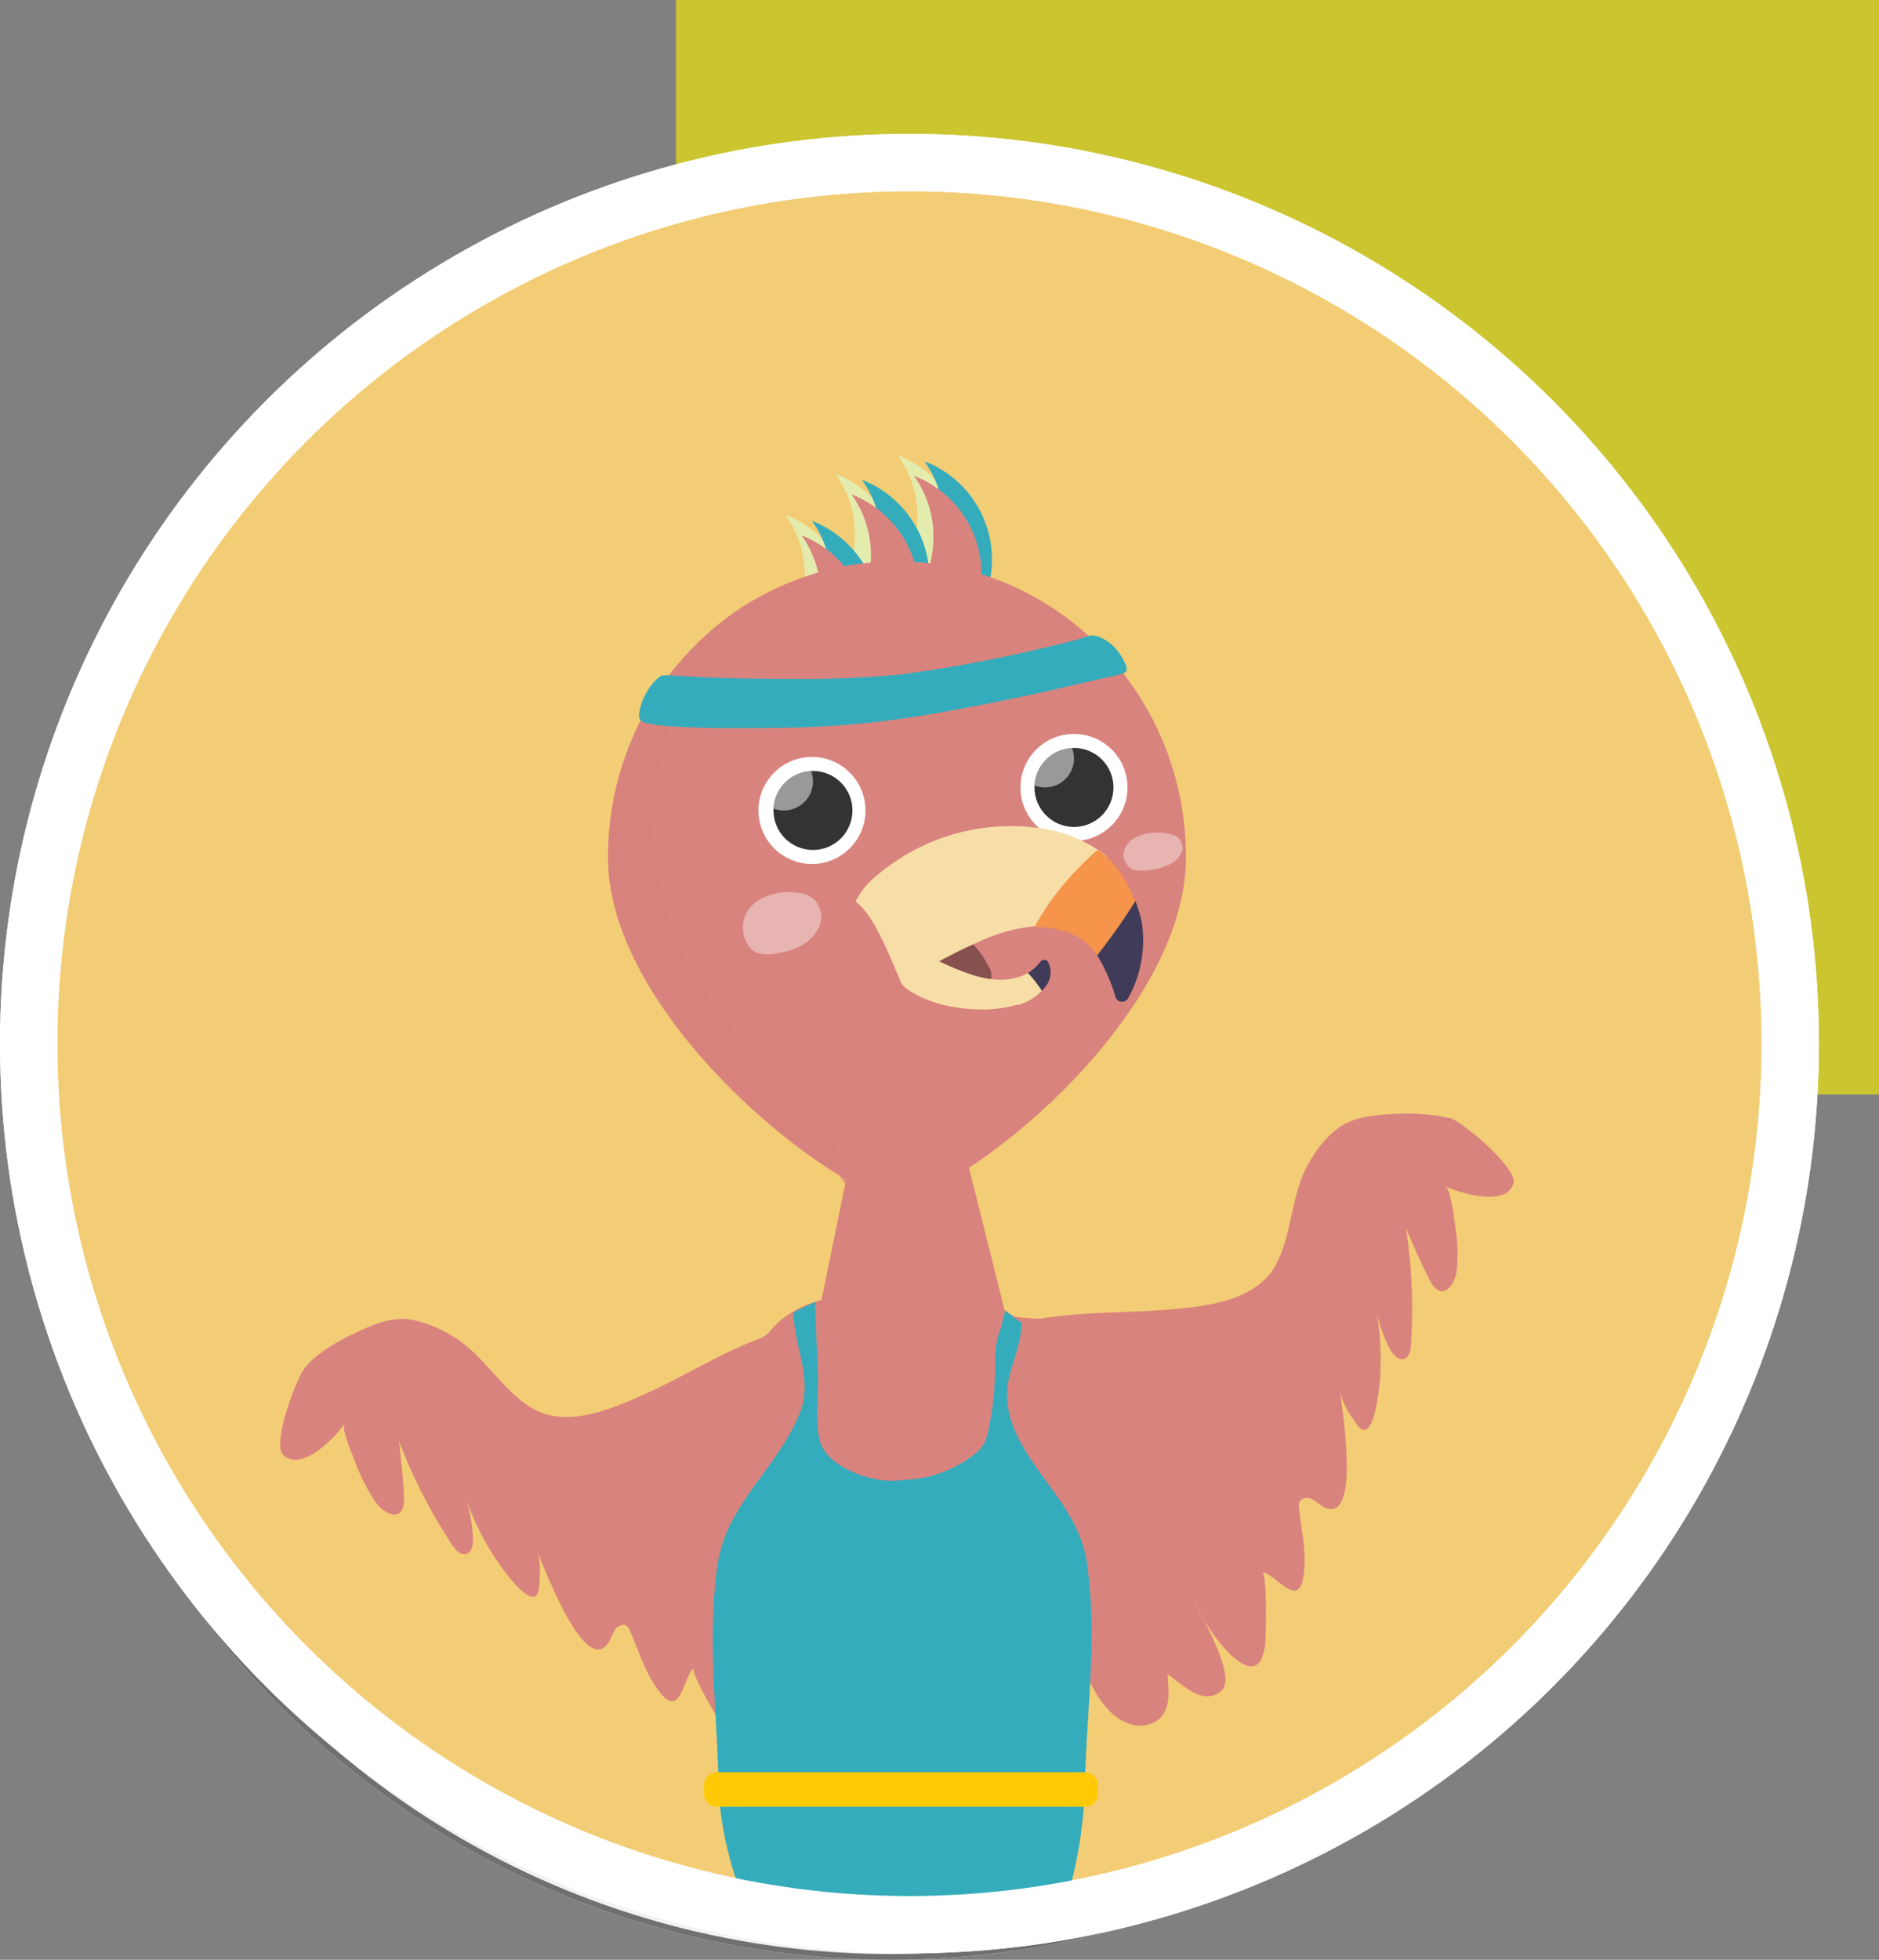 <svg xmlns="http://www.w3.org/2000/svg" xmlns:xlink="http://www.w3.org/1999/xlink" viewBox="0 0 328 342">
  <rect x="0" y="0" width="328" height="342" fill="#808080" stroke="none"/>
  <defs>
    <style>
      .cls-1 {
        fill: #f2f2f2;
        stroke: #707070;
      }

      .cls-2 {
        fill: #cbc530;
      }

      .cls-3 {
        fill: #f3cd75;
      }

      .cls-25, .cls-3 {
        stroke: #fff;
        stroke-width: 10px;
      }

      .cls-4 {
        clip-path: url(#clip-path);
      }

      .cls-10, .cls-11, .cls-12, .cls-5 {
        fill: #d9837e;
      }

      .cls-19, .cls-20, .cls-23, .cls-5, .cls-6, .cls-8, .cls-9 {
        fill-rule: evenodd;
      }

      .cls-6 {
        fill: #eddedc;
      }

      .cls-24, .cls-25, .cls-27, .cls-7 {
        fill: none;
      }

      .cls-24, .cls-7 {
        stroke: #8d8a8b;
        stroke-miterlimit: 10;
      }

      .cls-7 {
        stroke-width: 1.768px;
      }

      .cls-8 {
        fill: #35acbc;
      }

      .cls-9 {
        fill: #e4ecad;
      }

      .cls-10 {
        opacity: 0.75;
      }

      .cls-12, .cls-16, .cls-18 {
        opacity: 0.5;
      }

      .cls-13, .cls-16 {
        fill: #fff;
      }

      .cls-14 {
        fill: #333;
      }

      .cls-15 {
        clip-path: url(#clip-path-2);
      }

      .cls-17 {
        fill: #e7b4b1;
      }

      .cls-18 {
        fill: #372120;
      }

      .cls-19, .cls-22 {
        fill: #f7dea7;
      }

      .cls-20 {
        fill: #403b58;
      }

      .cls-21 {
        fill: #f5944a;
      }

      .cls-23 {
        fill: #ffca05;
      }

      .cls-24 {
        stroke-width: 1.691px;
      }

      .cls-26 {
        stroke: none;
      }
    </style>
    <clipPath id="clip-path">
      <rect id="Rectangle_518" data-name="Rectangle 518" width="283.495" height="252.771"/>
    </clipPath>
    <clipPath id="clip-path-2">
      <circle id="Ellipse_218" data-name="Ellipse 218" cx="6.895" cy="6.895" r="6.895"/>
    </clipPath>
  </defs>
  <g id="Group_830" data-name="Group 830" transform="translate(-536 -1982)">
    <g id="Ellipse_2" data-name="Ellipse 2" class="cls-1" transform="translate(541 2023)">
      <circle class="cls-26" cx="150.5" cy="150.5" r="150.5"/>
      <circle class="cls-27" cx="150.5" cy="150.5" r="150"/>
    </g>
    <rect id="Rectangle_10" data-name="Rectangle 10" class="cls-2" width="210" height="191" transform="translate(654 1982)"/>
    <circle id="Ellipse_258" data-name="Ellipse 258" class="cls-3" cx="153.756" cy="153.756" r="153.756" transform="translate(541 2010.366)"/>
    <g id="Group_793" data-name="Group 793" transform="translate(555.281 2061.461)">
      <g id="Group_792" data-name="Group 792" class="cls-4">
        <path id="Path_869" data-name="Path 869" class="cls-5" d="M390.269,262.75c-13.7,30.549-15.8,68.43-14.14,100.113,1.92,36.048,12.656,103.779,12.656,103.779h5.5l9.688-173.955S392.1,258.648,390.269,262.75Z" transform="translate(-267.549 -33.371)"/>
        <path id="Path_870" data-name="Path 870" class="cls-6" d="M384.409,495.149c-2.008.436-4.015.087-6.023,0a39.131,39.131,0,0,0-16.758,2.357c-1.135.436-2.357,1.047-2.531,2.269a2.935,2.935,0,0,0,1.658,2.706c3.142,2.182,7.157,2.531,11,2.531a130.4,130.4,0,0,0,16.5-.7c1.571-.175,3.229-.436,4.19-1.658,1.222-1.484.7-3.579.262-5.412a3.656,3.656,0,0,0-.96-1.92,3.694,3.694,0,0,0-2.182-.524c-1.92,0-3.928.087-5.848.262" transform="translate(-265.442 -62.924)"/>
        <line id="Line_22" data-name="Line 22" class="cls-7" x2="4.277" y2="3.491" transform="translate(112.857 432.138)"/>
        <line id="Line_23" data-name="Line 23" class="cls-7" x2="4.277" y2="3.491" transform="translate(108.493 432.138)"/>
        <path id="Path_871" data-name="Path 871" class="cls-8" d="M381.418,436.183a4.465,4.465,0,0,0-1.222,3.753,8.275,8.275,0,0,0,.524,1.746c.785,2.007,1.658,4.1,2.444,6.11-1.4-.087-2.444,3.142-2.269,5.935a10,10,0,0,0,2.706,6.2c-1.135.96-1.833,3.4-1.746,5.761s1.047,4.539,2.182,5.15a9.288,9.288,0,0,0-1.484,2.269,5.935,5.935,0,0,0-.175,3.491c.349,1.222,1.309,1.746,1.484,3.142-.873.785-.873,3.317-.349,4.8a5.479,5.479,0,0,0,2.357,2.793,13.446,13.446,0,0,0,11,1.746,2.337,2.337,0,0,0,1.833-2.095,5.108,5.108,0,0,0-1.746-4.539,6.53,6.53,0,0,0,2.269-7.245,3.985,3.985,0,0,1-.436-1.222c-.175-1.571,1.222-1.833,1.571-3.317a4.014,4.014,0,0,0-.96-3.4,2.433,2.433,0,0,1-.7-1.658,2.572,2.572,0,0,1,.436-1.135,9.434,9.434,0,0,0,1.222-4.888c-.087-1.92-1.047-3.666-1.92-3.055a23.608,23.608,0,0,0,1.047-6.2c-.087-2.182-1.047-4.451-2.095-4.1a10.7,10.7,0,0,0,1.309-4.364c.087-1.746-.873-3.579-1.658-2.793a3.4,3.4,0,0,0,1.047-2.968,1.348,1.348,0,0,0-1.222-1.135,37.466,37.466,0,0,0-12.481.611C384.472,435.572,382.2,435.572,381.418,436.183Z" transform="translate(-268.124 -55.28)"/>
        <path id="Path_872" data-name="Path 872" class="cls-5" d="M430.6,262.75c13.7,30.549,15.8,68.43,14.14,100.113-1.92,36.048-12.656,103.779-12.656,103.779h-5.5L416.9,292.688S428.77,258.648,430.6,262.75Z" transform="translate(-272.796 -33.371)"/>
        <path id="Path_873" data-name="Path 873" class="cls-5" d="M291.99,179.063a31.99,31.99,0,0,1,6.633-4.015c2.88-1.4,6.023-2.793,9.252-2.531a18.265,18.265,0,0,1,6.372,2.095c6.546,3.142,9.427,9.514,15.013,13.18,6.2,4.015,14.314.436,20.511-2.357,6.721-3.055,13.005-7.07,19.9-9.6a31.385,31.385,0,0,0,6.023-4.451c1.222-1.135-.175,5.761.786,7.244,6.721,10.736,10.474,21.733,9.688,34.3-.7,10.649-2.357,21.3-3.055,31.946.175-2.444-1.4-6.2-2.095-4.364-.96,2.793-2.095,7.768-6.372,7.506-4.015-.524-3.491-13.529-4.015-16.5.611,3.579.175,11.434-2.007,14.489-1.571,2.182-3.317.611-4.713-1.047-.7-.786-6.808-11-5.935-11.521-1.833,1.222-2.182,8.641-5.673,4.539-2.706-3.229-3.84-7.244-5.5-11.085a1.57,1.57,0,0,0-.524-.786c-.611-.524-1.571-.087-2.008.524a15.648,15.648,0,0,0-1.047,2.095c-4.19,7.07-11.783-13.965-12.831-16.147.96,1.92.7,4.8.524,6.9-.524,4.8-6.372-3.317-7.332-4.8A48.39,48.39,0,0,1,318,203.415a25.382,25.382,0,0,1,1.4,7.244c.087,1.222-.262,3.317-2.007,2.793-.7-.175-1.135-.873-1.658-1.571a92.856,92.856,0,0,1-9.252-18.068c.349,3.317.786,6.634.873,9.95.175,4.364-3.4,3.055-5.062.524a34.117,34.117,0,0,1-3.491-6.9c-.349-.96-2.444-5.761-1.833-6.634-1.484,2.269-7.506,8.641-10.736,5.412-1.92-1.92,2.357-13.529,3.928-15.275A12.123,12.123,0,0,1,291.99,179.063Z" transform="translate(-256.117 -21.779)"/>
        <path id="Path_874" data-name="Path 874" class="cls-5" d="M505.72,131.951a37.716,37.716,0,0,0-7.681-.262c-3.229.175-6.633.524-9.252,2.357a17.041,17.041,0,0,0-4.451,4.888c-4.1,5.935-3.4,12.918-6.459,18.853-3.4,6.546-12.22,7.506-19.028,8.03-7.332.611-14.751.349-22.083,1.571a33.313,33.313,0,0,1-7.419-.873c-1.658-.436,2.968,4.975,2.88,6.634-.349,9.252.786,18.679,4.539,27.145,3.491,7.943,4.626,14.576,6.372,23.13.873,4.451,2.269,8.99,5.412,12.22a8.556,8.556,0,0,0,4.19,2.618,5.384,5.384,0,0,0,4.713-1.047c2.095-2.008,1.571-5.237,1.4-7.768,2.531,1.658,5.935,5.5,9.252,3.055,3.229-2.444-3.666-13.442-4.713-16.322,1.222,3.491,5.5,10.038,8.9,11.609,2.444,1.135,3.229-1.135,3.579-3.229.175-1.047.436-12.918-.524-12.918,2.182.087,6.2,6.372,7.157,1.135.786-4.19-.262-8.2-.7-12.394a1.815,1.815,0,0,1,.087-.96c.262-.7,1.309-.873,2.008-.611a9.346,9.346,0,0,1,1.92,1.309c7.157,4.1,3.317-17.98,3.142-20.424.175,2.182,1.746,4.539,2.968,6.2,2.88,3.928,3.84-6.023,4.015-7.855a49.778,49.778,0,0,0-.7-12.481,24.427,24.427,0,0,0,2.357,6.983c.524,1.047,1.92,2.793,3.142,1.484a3.572,3.572,0,0,0,.611-2.182,92.42,92.42,0,0,0-.873-20.25c1.309,3.055,2.618,6.2,4.19,9.165,2.007,3.84,4.451.96,4.713-2.095a33.139,33.139,0,0,0-.349-7.768c-.175-.96-.7-6.2-1.746-6.633,2.444,1.222,10.823,3.753,11.958-.524.7-2.618-8.728-10.561-11-11.347C507.379,132.3,506.593,132.039,505.72,131.951Z" transform="translate(-274.333 -16.738)"/>
        <path id="Path_875" data-name="Path 875" class="cls-9" d="M389.855,24.876a47.9,47.9,0,0,1,25.661,1.833A18.332,18.332,0,0,0,406.439,0a18.278,18.278,0,0,1,3.4,10.736,18.68,18.68,0,0,1-2.531,9.339A18.458,18.458,0,0,0,395.528,3.229a18.278,18.278,0,0,1,3.4,10.736,18.54,18.54,0,0,1-1.484,7.244A18.6,18.6,0,0,0,386.8,10.387a18.278,18.278,0,0,1,3.4,10.736A13.685,13.685,0,0,1,389.855,24.876Z" transform="translate(-268.968)"/>
        <path id="Path_876" data-name="Path 876" class="cls-5" d="M393.6,164.543l8.816-42.943h12.743l10.736,42.943c-.873,10.3-9.863,16.758-16.06,16.671C403.725,181.214,394.124,174.232,393.6,164.543Z" transform="translate(-269.833 -15.464)"/>
        <path id="Path_877" data-name="Path 877" class="cls-8" d="M395.155,26.076a47.9,47.9,0,0,1,25.661,1.833A18.332,18.332,0,0,0,411.739,1.2a18.278,18.278,0,0,1,3.4,10.736,18.681,18.681,0,0,1-2.531,9.339A18.458,18.458,0,0,0,400.828,4.429a18.278,18.278,0,0,1,3.4,10.736,18.54,18.54,0,0,1-1.484,7.244A18.6,18.6,0,0,0,392.1,11.587a18.278,18.278,0,0,1,3.4,10.736A13.688,13.688,0,0,1,395.155,26.076Z" transform="translate(-269.642 -0.153)"/>
        <path id="Path_878" data-name="Path 878" class="cls-10" d="M440.268,64.725c0,16.235-24.963,74.452-36.484,74.452-10.91,0-36.484-63.018-36.484-80.3,0-30.113,7.07-28.978,36.484-28.978S440.268,34.612,440.268,64.725Z" transform="translate(-266.488 -3.802)"/>
        <path id="Path_879" data-name="Path 879" class="cls-11" d="M452.2,72.871c0,28.542-39.976,59.614-50.45,59.614-9.6,0-50.449-30.985-50.449-59.614S373.906,21.2,401.75,21.2,452.2,44.33,452.2,72.871Z" transform="translate(-264.454 -2.696)"/>
        <path id="Path_880" data-name="Path 880" class="cls-12" d="M401.75,132.513c-9.6,0-50.449-30.985-50.449-59.614A52.789,52.789,0,0,1,373.383,30.13c6.633-4.8,18.853-8.03,18.853-8.03s-4.8,2.269-10.212,5.586c-11.783,7.07-22.694,20.25-22.694,39.888,0,20.162,12.831,35.175,22.781,45.649,11,11.609,14.053,18.242,18.417,18.94.087,0,1.658.262,1.658.262A1.776,1.776,0,0,1,401.75,132.513Z" transform="translate(-264.454 -2.81)"/>
        <circle id="Ellipse_214" data-name="Ellipse 214" class="cls-13" cx="9.339" cy="9.339" r="9.339" transform="translate(113.119 52.632)"/>
        <circle id="Ellipse_215" data-name="Ellipse 215" class="cls-13" cx="9.339" cy="9.339" r="9.339" transform="translate(158.855 48.617)"/>
        <circle id="Ellipse_216" data-name="Ellipse 216" class="cls-14" cx="6.895" cy="6.895" r="6.895" transform="translate(115.737 55.076)"/>
        <g id="Group_787" data-name="Group 787" transform="translate(115.737 55.076)">
          <g id="Group_786" data-name="Group 786" class="cls-15" transform="translate(0 0)">
            <circle id="Ellipse_217" data-name="Ellipse 217" class="cls-16" cx="5.062" cy="5.062" r="5.062" transform="translate(-3.229 -3.229)"/>
          </g>
        </g>
        <circle id="Ellipse_219" data-name="Ellipse 219" class="cls-14" cx="6.895" cy="6.895" r="6.895" transform="translate(161.299 51.061)"/>
        <g id="Group_789" data-name="Group 789" transform="translate(161.299 51.061)">
          <g id="Group_788" data-name="Group 788" class="cls-15" transform="translate(0 0)">
            <circle id="Ellipse_220" data-name="Ellipse 220" class="cls-16" cx="5.062" cy="5.062" r="5.062" transform="translate(-3.229 -3.229)"/>
          </g>
        </g>
        <path id="Path_881" data-name="Path 881" class="cls-5" d="M393.055,28.976a47.9,47.9,0,0,1,25.661,1.833A18.332,18.332,0,0,0,409.639,4.1a18.278,18.278,0,0,1,3.4,10.736,18.68,18.68,0,0,1-2.531,9.339A18.458,18.458,0,0,0,398.728,7.329a18.278,18.278,0,0,1,3.4,10.736,18.539,18.539,0,0,1-1.484,7.244A18.6,18.6,0,0,0,390,14.487a18.278,18.278,0,0,1,3.4,10.736A14.326,14.326,0,0,1,393.055,28.976Z" transform="translate(-269.375 -0.521)"/>
        <path id="Path_882" data-name="Path 882" class="cls-17" d="M455.276,81.339c-1.484-1.571-.96-3.84,1.047-4.975l.524-.262a8.869,8.869,0,0,1,4.539-.611,6.734,6.734,0,0,1,2.269.611,2.324,2.324,0,0,1,.96,2.618,4.221,4.221,0,0,1-2.182,2.269,11.118,11.118,0,0,1-3.317.96,7.056,7.056,0,0,1-2.706,0A2.085,2.085,0,0,1,455.276,81.339Z" transform="translate(-277.568 -9.592)"/>
        <path id="Path_883" data-name="Path 883" class="cls-17" d="M379.432,96.906a5.53,5.53,0,0,1,1.4-8.03c.262-.175.436-.262.7-.436a10.93,10.93,0,0,1,6.022-1.047,5.1,5.1,0,0,1,2.968,1.047,4.338,4.338,0,0,1,1.309,4.277,6.691,6.691,0,0,1-2.88,3.666,11.322,11.322,0,0,1-4.451,1.571,7.444,7.444,0,0,1-3.666,0A3.114,3.114,0,0,1,379.432,96.906Z" transform="translate(-267.884 -11.107)"/>
        <g id="Group_791" data-name="Group 791" transform="translate(130.052 64.683)">
          <path id="Path_884" data-name="Path 884" class="cls-18" d="M412.7,101.114a11.034,11.034,0,0,1,1.309-5.412,3.4,3.4,0,0,1,2.357-2.008,5.072,5.072,0,0,1,3.4,1.047,15.978,15.978,0,0,1,5.761,6.284,3.172,3.172,0,0,1,.436,2.444,2.483,2.483,0,0,1-1.833,1.047,14.479,14.479,0,0,1-11.172-3.4" transform="translate(-402.313 -76.594)"/>
          <path id="Path_885" data-name="Path 885" class="cls-19" d="M437.546,86.5c2.357-2.444,4.713-4.8,7.157-7.07-.175-.087-.262-.262-.436-.349a24.274,24.274,0,0,0-12.22-4.713,36.015,36.015,0,0,0-27.407,8.292,13.32,13.32,0,0,0-3.84,4.626c4.1,2.88,7.768,14.664,8.2,14.314a87.8,87.8,0,0,1,13.442-7.332,29.118,29.118,0,0,1,10.212-2.706h.436c.436-.524.786-.96.96-1.222C435.189,89.026,436.324,87.717,437.546,86.5Z" transform="translate(-400.8 -74.107)"/>
          <path id="Path_886" data-name="Path 886" class="cls-20" d="M452.329,105.833a1.217,1.217,0,0,0,2.182.262A20.853,20.853,0,0,0,456.955,93a22.191,22.191,0,0,0-1.222-4.1,109.75,109.75,0,0,1-6.633,9.6A29.591,29.591,0,0,1,452.329,105.833Z" transform="translate(-406.942 -75.988)"/>
          <path id="Path_887" data-name="Path 887" class="cls-21" d="M453.62,86.494c-1.222-2.618-3.4-6.11-6.022-7.594a52.391,52.391,0,0,0-5.848,5.935,46.994,46.994,0,0,0-5.15,7.506c3.317,0,7.07.786,9.514,3.229.087.087.175.262.349.349.349.436.7.873,1.047,1.4a108.98,108.98,0,0,0,6.721-9.514C453.969,87.279,453.795,86.843,453.62,86.494Z" transform="translate(-405.353 -74.716)"/>
          <g id="Group_790" data-name="Group 790" transform="translate(7.768 22.948)">
            <path id="Path_888" data-name="Path 888" class="cls-19" d="M428.291,105.986c.96.786,1.92,1.658,2.88,2.357-.087,0-.175.087-.262.087a23.951,23.951,0,0,1-6.634,1.047c-4.8,0-9.6-1.047-13.092-3.4A4.23,4.23,0,0,1,409.7,104.5c2.357-.786,5.411-4.19,5.586-4.1a43.145,43.145,0,0,0,6.11,2.706,18.95,18.95,0,0,0,4.888,1.135h.262c.175.175.262.349.349.436A6.562,6.562,0,0,0,428.291,105.986Z" transform="translate(-409.7 -100.398)"/>
            <path id="Path_889" data-name="Path 889" class="cls-20" d="M437.557,101.071a.915.915,0,0,1,1.135,0,3.87,3.87,0,0,1-.087,4.1,11.734,11.734,0,0,1-.96,1.222,20.337,20.337,0,0,0-2.444-3.142A9.472,9.472,0,0,0,437.557,101.071Z" transform="translate(-412.943 -100.459)"/>
            <path id="Path_890" data-name="Path 890" class="cls-22" d="M436.43,106.991a9.171,9.171,0,0,1-3.753,2.095,20.635,20.635,0,0,1-2.357-2.008,12.432,12.432,0,0,1-1.92-2.444,11.376,11.376,0,0,0,5.15-.7c.087,0,.087-.087.175-.087.262-.087.436-.262.7-.349a21.61,21.61,0,0,1,2.444,3.142C436.692,106.729,436.6,106.9,436.43,106.991Z" transform="translate(-412.078 -100.793)"/>
          </g>
        </g>
        <path id="Path_891" data-name="Path 891" class="cls-5" d="M437.181,232.638c-21.821-3.317-37.619,10.474-59.265,15.1.262-10.474-5.761-20.861-6.023-31.335s.524-21.21,4.364-30.549c3.84-9.427,5.848-16.409,20.162-18.155l22.257.349c11.347,5.062,21.908,17.806,20.948,39.015C439.276,213.524,437.181,232.638,437.181,232.638Z" transform="translate(-267.067 -21.327)"/>
        <path id="Path_892" data-name="Path 892" class="cls-8" d="M437.581,214.862c-1.4-10.038-10.387-15.885-13.354-25.225a14.275,14.275,0,0,1,0-8.117c.786-2.88,1.92-5.673,1.92-8.641,0,.087-2.619-1.92-2.793-2.095a24.48,24.48,0,0,0-.7,2.706,17.339,17.339,0,0,0-1.047,4.19c-.087,1.484,0,2.968-.087,4.539a49.144,49.144,0,0,1-.873,7.943c-.436,2.357-.611,3.928-2.357,5.412a20.774,20.774,0,0,1-12.132,4.713l-1.833.175c-4.364.349-12.132-2.357-13.354-6.9-.96-3.4-.262-8.03-.349-11.521-.175-4.277-.349-8.554-.524-12.743h-.087c-.873.436-1.833.873-2.706,1.309-.96.436-1.047.524-.96,1.484a53.84,53.84,0,0,0,.96,5.412c.786,3.4,1.571,7.157.349,10.561-3.666,10.038-13.005,16.147-14.576,27.145-1.833,12.831-.087,25.05.175,37.881.524,20.162,12.656,39.976,28.28,52.806a5.989,5.989,0,0,0,8.466.7c18.155-10.561,26.883-33.429,27.232-53.592C437.581,239.912,439.414,227.692,437.581,214.862Z" transform="translate(-267.118 -21.53)"/>
        <path id="Path_893" data-name="Path 893" class="cls-8" d="M361.69,42.985h1.135c1.571.087,3.142.175,4.8.262,5.5.262,11,.349,16.5.349a182.812,182.812,0,0,0,18.329-.7c1.135-.087,2.182-.262,3.317-.436,8.03-1.135,15.973-2.706,23.828-4.626,1.571-.349,3.229-.786,4.8-1.222.524-.175,1.135-.349,1.658-.524,1.309-.349,2.968.7,3.928,1.484a9.738,9.738,0,0,1,2.444,3.491c.7,1.571-.436,1.571-1.658,1.92l-2.357.524c-2.531.611-4.975,1.135-7.506,1.746q-10.343,2.357-20.686,4.19c-3.4.611-6.9,1.135-10.387,1.571a172.306,172.306,0,0,1-18.94,1.135c-5.848.087-11.7.087-17.544-.262a27.476,27.476,0,0,1-3.753-.436,5.034,5.034,0,0,1-1.222-.262c-1.222-.436-.873-1.658-.611-2.706a11.126,11.126,0,0,1,2.706-4.713C360.9,43.422,361.167,43.073,361.69,42.985Z" transform="translate(-265.243 -4.581)"/>
        <path id="Path_894" data-name="Path 894" class="cls-23" d="M437.01,263.3h-64.24a2.311,2.311,0,0,0-2.269,2.269v1.484a2.311,2.311,0,0,0,2.269,2.269h64.24a2.311,2.311,0,0,0,2.269-2.269v-1.484A2.254,2.254,0,0,0,437.01,263.3Z" transform="translate(-266.895 -33.484)"/>
        <path id="Path_895" data-name="Path 895" class="cls-6" d="M436.377,494.749c1.92.436,3.84.087,5.761,0a37.444,37.444,0,0,1,16.06,2.269c1.047.436,2.269,1.047,2.444,2.182a2.754,2.754,0,0,1-1.571,2.531c-2.968,2.095-6.9,2.357-10.561,2.444a136.59,136.59,0,0,1-15.8-.611c-1.484-.175-3.055-.436-4.015-1.571-1.135-1.4-.7-3.491-.175-5.237a3.392,3.392,0,0,1,.96-1.833,3.275,3.275,0,0,1,2.095-.524c1.833,0,3.753.087,5.586.262" transform="translate(-274.205 -62.873)"/>
        <line id="Line_24" data-name="Line 24" class="cls-24" x1="4.102" y2="3.317" transform="translate(163.917 431.876)"/>
        <line id="Line_25" data-name="Line 25" class="cls-24" x1="4.015" y2="3.317" transform="translate(168.107 431.876)"/>
        <path id="Path_896" data-name="Path 896" class="cls-8" d="M440.627,436.183a4.465,4.465,0,0,1,1.222,3.753,8.275,8.275,0,0,1-.524,1.746c-.786,2.007-1.658,4.1-2.444,6.11,1.4-.087,2.444,3.142,2.269,5.935a10,10,0,0,1-2.706,6.2c1.135.96,1.833,3.4,1.746,5.761s-1.047,4.539-2.182,5.15a9.289,9.289,0,0,1,1.484,2.269,5.935,5.935,0,0,1,.175,3.491c-.349,1.222-1.309,1.746-1.484,3.142.873.785.873,3.317.349,4.8a5.479,5.479,0,0,1-2.357,2.793,13.446,13.446,0,0,1-11,1.746,2.337,2.337,0,0,1-1.833-2.095,5.108,5.108,0,0,1,1.746-4.539,6.53,6.53,0,0,1-2.269-7.245,3.985,3.985,0,0,0,.436-1.222c.175-1.571-1.222-1.833-1.571-3.317a4.014,4.014,0,0,1,.96-3.4,2.433,2.433,0,0,0,.7-1.658,2.572,2.572,0,0,0-.436-1.135,9.434,9.434,0,0,1-1.222-4.888c.087-1.92,1.047-3.666,1.92-3.055a23.606,23.606,0,0,1-1.047-6.2c0-2.182,1.047-4.451,2.095-4.1a10.7,10.7,0,0,1-1.309-4.364c-.087-1.746.873-3.579,1.658-2.793a3.4,3.4,0,0,1-1.047-2.968,1.348,1.348,0,0,1,1.222-1.135,37.466,37.466,0,0,1,12.481.611S439.841,435.572,440.627,436.183Z" transform="translate(-273.393 -55.28)"/>
      </g>
    </g>
    <circle id="Ellipse_288" data-name="Ellipse 288" class="cls-25" cx="153.756" cy="153.756" r="153.756" transform="translate(541 2010.366)"/>
  </g>
</svg>
